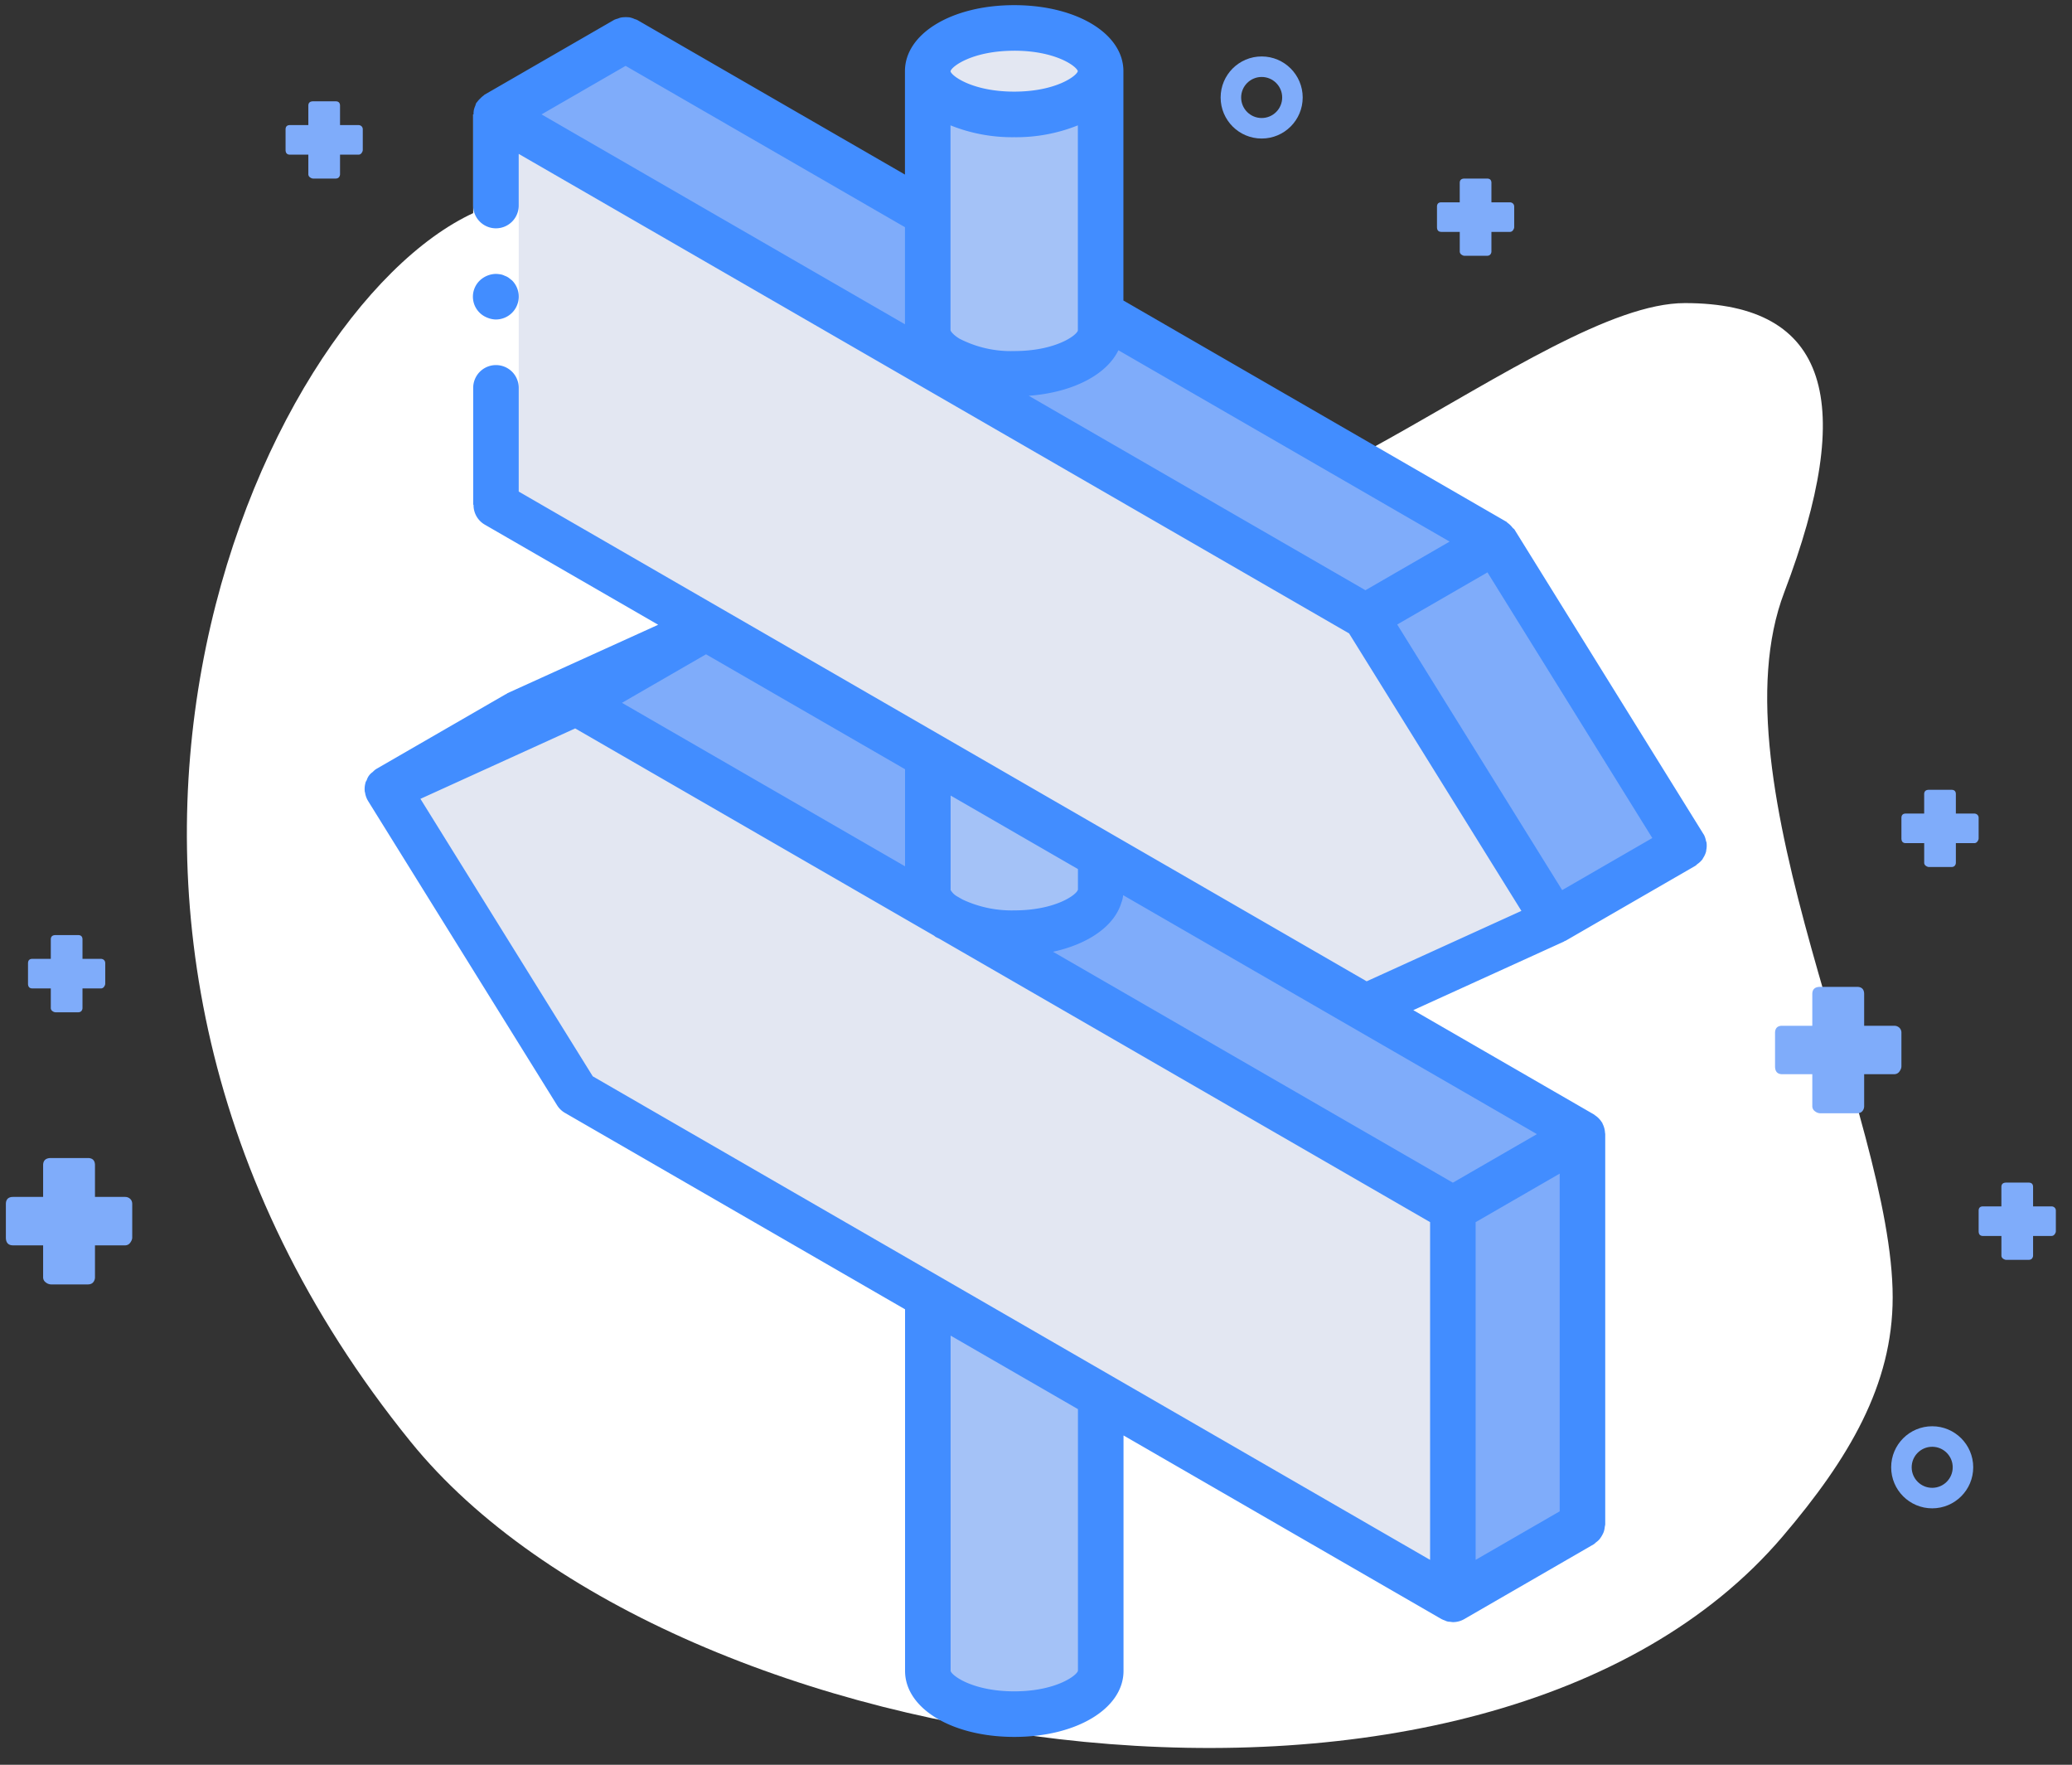 <svg width="101" height="86" xmlns="http://www.w3.org/2000/svg"><rect width="100%" height="100%" fill="#333333" stroke="none"/><g fill="none" fill-rule="evenodd"><path d="M20.024 70.268C-.677 44.72 12.537 15.21 23.108 10.366 33.678 5.52 44.69 21.818 52.618 25.34c7.928 3.524 22.463-10.57 29.51-10.57 7.048 0 8.37 4.844 4.846 14.094-3.524 9.25 5.285 25.546 5.285 34.356 0 4.271-2.135 7.863-5.36 11.65-14.46 16.98-54.021 11.259-66.875-4.603z" fill="#FFF"/><g transform="translate(17.684 .251)" fill-rule="nonzero"><path d="M27.039 58.427v22.747c0 1.159 1.885 2.107 4.214 2.107 2.317 0 4.214-.948 4.214-2.107v-17.88l-8.428-4.867z" fill="#A4C2F7"/><path fill="#7FACFA" d="M58.945 55.021v19.022l-6.318 3.642L9.909 53.022.693 38.187l6.318-3.642v-.011l9.094-4.12.034-.01.089-.045 10.815 6.23 8.428 4.874z"/><g fill="#E3E7F2"><path d="M52.627 58.663v19.022L9.909 53.022.693 38.187l9.216-4.186 17.867 10.316.588.333z"/><path d="M16.105 30.414L9.91 34.001.693 38.187l6.318-3.642v-.011z"/></g><path fill="#7FACFA" d="M58.945 55.021v.011l-6.318 3.631L28.364 44.65l-.588-.333L9.909 34l6.196-3.587.034-.01.089-.045 10.815 6.23 8.428 4.874z"/><path d="M35.471 29.981v13.136h-.011c0 1.155-1.899 2.11-4.209 2.11a6.993 6.993 0 0 1-2.887-.577l-.588-.333a1.587 1.587 0 0 1-.744-1.11h.01v-18.1l8.429 4.874z" fill="#A4C2F7"/><path fill="#7FACFA" d="M63.898 40.974l-6.319 3.654-9.205 4.186L5.989 24.35V5.32l6.319-3.642 14.735 8.506 8.428 4.852L54.692 26.14z"/><path fill="#E3E7F2" d="M57.58 44.628l-9.206 4.186L5.989 24.35V5.32l42.385 24.473z"/><path fill="#7FACFA" d="M54.692 26.14l-6.318 3.652L5.989 5.32l6.319-3.642 14.735 8.506 8.428 4.852z"/><path d="M35.471 15.857c0 1.166-1.899 2.11-4.22 2.11a6.52 6.52 0 0 1-3.253-.767 1.69 1.69 0 0 1-.955-1.343h-.011V3.22h8.428v12.637h.011z" fill="#A4C2F7"/><ellipse fill="#E3E7F2" cx="31.247" cy="3.217" rx="4.214" ry="2.106"/><path fill="#FFF" d="M7.602 5.324v19.023H5.38V5.324z"/><g fill="#428DFF"><path d="M6.492 15.318a1.115 1.115 0 0 0 .788-1.899l-.166-.133a.843.843 0 0 0-.2-.1.702.702 0 0 0-.2-.067 1.614 1.614 0 0 0-.222-.022c-.294.004-.576.12-.789.322a1.095 1.095 0 0 0 .366 1.81c.134.057.278.087.423.09z"/><path d="M.098 38.334c.002.013.01.025.013.038.019.131.062.258.126.374l.014.019.004.012L9.47 53.608a1.1 1.1 0 0 0 .388.376l16.575 9.57v17.62c0 1.834 2.29 3.218 5.325 3.218s5.324-1.384 5.324-3.218V69.701l15.5 8.949.005.002a1.1 1.1 0 0 0 .158.065.522.522 0 0 0 .256.064c.045.008.09.014.136.017.195 0 .386-.05.555-.148L60.01 75a.897.897 0 0 0 .099-.086c.063-.044.121-.096.173-.153.085-.108.155-.227.207-.355.028-.082.045-.168.052-.254a1.02 1.02 0 0 0 .022-.11V55.017c0-.025-.008-.047-.01-.07a1.101 1.101 0 0 0-.122-.443c-.007-.014-.006-.03-.014-.043-.006-.011-.018-.017-.024-.028a1.106 1.106 0 0 0-.32-.328c-.023-.016-.041-.036-.066-.05l-8.8-5.08 7.34-3.34c.011-.004.018-.015.028-.02.022-.012.046-.016.067-.028l6.321-3.65c.008-.004.011-.012.019-.016l.007-.004c.024-.015.037-.04.06-.056a1.11 1.11 0 0 0 .258-.243c.012-.016.015-.036.026-.053.069-.102.12-.215.15-.334.004-.018 0-.036.004-.053.026-.122.03-.247.014-.37-.004-.028-.02-.053-.027-.08a1.079 1.079 0 0 0-.104-.309c-.005-.008-.014-.013-.019-.021l-.004-.01-9.207-14.832c-.023-.037-.066-.056-.093-.09a1.098 1.098 0 0 0-.245-.238c-.02-.013-.03-.037-.05-.049L37.077 14.394V3.217c0-1.833-2.29-3.217-5.324-3.217-3.036 0-5.325 1.384-5.325 3.217v5.039L13.371.718a1.06 1.06 0 0 0-.115-.039 1.09 1.09 0 0 0-.244-.082 1.527 1.527 0 0 0-.425.006 1.09 1.09 0 0 0-.161.054 1.046 1.046 0 0 0-.168.057L5.937 4.362c-.02.012-.031.032-.05.044-.06.044-.116.092-.166.147-.055.05-.104.106-.147.166-.013.02-.033.03-.044.05a1.052 1.052 0 0 0-.044.13 1.09 1.09 0 0 0-.073.216 1.055 1.055 0 0 0-.014.21H5.38v4.44a1.11 1.11 0 1 0 2.221 0V7.249l40.476 23.367 8.4 13.522-7.543 3.432L7.602 23.705V18.65a1.11 1.11 0 1 0-2.22 0v5.698h.017c-.007.394.199.761.538.962l8.462 4.885-7.341 3.331c-.024.011-.039.032-.062.045-.01.005-.022.004-.031.01L.644 37.23a1.01 1.01 0 0 0-.16.14.737.737 0 0 0-.292.398c-.02.033-.039.066-.056.101-.002.005 0 .011-.001.017a1.11 1.11 0 0 0-.037.448zm48.776-9.823l-16.411-9.475c2.135-.159 3.786-1.017 4.37-2.218l16.145 9.324-4.104 2.37zM34.856 15.86c-.076.25-1.114.996-3.099.996a5.454 5.454 0 0 1-2.674-.604c-.316-.195-.416-.353-.43-.398 0-.008-.004-.014-.004-.021V5.858a8.06 8.06 0 0 0 3.104.577 8.06 8.06 0 0 0 3.103-.577V15.86zM31.753 2.22c2.005 0 3.036.75 3.102.997-.066.248-1.097.997-3.102.997-2.02 0-3.053-.76-3.104-.991.051-.242 1.084-1.002 3.104-1.002zm-5.325 13.332L8.713 5.324l4.098-2.365 13.617 7.861v4.732zm23.995 14.63l4.399-2.54 8.036 12.946-4.394 2.537-8.041-12.943zm7.92 43.217l-4.097 2.365V59.307l4.097-2.365v16.457zm-5.207-16.016L33.645 46.13c1.742-.379 3.005-1.267 3.337-2.408a1.11 1.11 0 0 0 .08-.351l20.172 11.646-4.098 2.366zm-23.9-13.799l-.296-.17a.857.857 0 0 1-.286-.293v-4.604L34.86 42.1v.993l-.004.016c-.057.243-1.098 1.005-3.104 1.005a5.636 5.636 0 0 1-2.517-.53zm-2.803-1.618l-13.799-7.967 4.097-2.365 9.702 5.601v4.73zm8.428 39.202c-.06.244-1.102 1.003-3.104 1.003-2.014 0-3.05-.762-3.103-.997V64.836l6.207 3.583v12.75zm17.164-5.404L11.21 52.2l-8.4-13.522 7.543-3.432 17.482 10.093c.031.02.054.045.087.065.056.035.125.06.184.092l23.92 13.81v16.458z"/></g></g><path d="M.286 58.68c0-.234.118-.352.352-.352h1.464v-1.544c0-.234.128-.352.384-.352h1.792c.235 0 .352.118.352.352v1.544h1.464c.096 0 .18.03.248.092.07.062.104.148.104.26v1.624c0 .08-.032.164-.096.252a.301.301 0 0 1-.256.132H4.63v1.552a.37.37 0 0 1-.088.248c-.058.07-.146.104-.264.104H2.486a.433.433 0 0 1-.252-.096.301.301 0 0 1-.132-.256v-1.552H.638c-.234 0-.352-.128-.352-.384V58.68zm86.239-8.34c0-.235.117-.353.352-.353h1.464v-1.544c0-.234.128-.352.384-.352h1.792c.234 0 .352.118.352.352v1.544h1.464c.096 0 .178.031.248.092a.33.33 0 0 1 .104.26v1.624c0 .08-.032.164-.096.252a.301.301 0 0 1-.256.132h-1.464V53.9c0 .096-.03.18-.088.248-.059.07-.147.104-.264.104h-1.792a.433.433 0 0 1-.252-.096.301.301 0 0 1-.132-.256v-1.552h-1.464c-.235 0-.352-.128-.352-.384V50.34zM1.366 46.941c0-.143.072-.215.216-.215h.894v-.943c0-.144.078-.215.235-.215h1.095c.143 0 .215.071.215.215v.943h.894c.059 0 .11.019.152.056.042.038.063.09.063.16v.991c0 .05-.02.1-.058.154a.184.184 0 0 1-.157.081h-.894v.948c0 .06-.018.11-.054.152-.036.042-.09.063-.161.063H2.71a.27.27 0 0 1-.154-.058.184.184 0 0 1-.08-.157v-.948h-.895c-.144 0-.216-.078-.216-.235v-.992zm91.319-7.08c0-.143.071-.215.215-.215h.894v-.943c0-.144.079-.215.235-.215h1.095c.143 0 .215.071.215.215v.943h.895c.058 0 .109.019.151.056a.2.2 0 0 1 .064.16v.991c0 .05-.02.1-.059.154a.184.184 0 0 1-.156.081h-.895v.948c0 .06-.018.11-.054.152-.036.042-.09.063-.161.063h-1.095c-.049 0-.1-.02-.154-.058a.184.184 0 0 1-.08-.157v-.948H92.9c-.144 0-.215-.078-.215-.235v-.992zm3.764 19.143c0-.144.071-.215.215-.215h.894v-.944c0-.143.078-.215.235-.215h1.095c.143 0 .215.072.215.215v.944h.894c.06 0 .11.019.152.056a.2.2 0 0 1 .064.159v.992c0 .05-.02.1-.06.154a.184.184 0 0 1-.156.08h-.894v.95a.223.223 0 0 1-.054.15c-.036.043-.09.064-.161.064h-1.095c-.049 0-.1-.02-.154-.058a.184.184 0 0 1-.08-.157v-.948h-.895c-.144 0-.215-.078-.215-.235v-.992zm-26.403-48.93c0-.143.071-.215.215-.215h.894v-.943c0-.144.079-.215.235-.215h1.095c.143 0 .215.071.215.215v.943h.895c.058 0 .109.019.151.056.042.038.064.09.064.16v.992c0 .048-.02.1-.059.154a.184.184 0 0 1-.156.08H72.7v.949a.226.226 0 0 1-.054.151c-.036.042-.09.064-.161.064H71.39c-.049 0-.1-.02-.154-.059a.184.184 0 0 1-.08-.156v-.95h-.895c-.144 0-.215-.078-.215-.234v-.993zM13.92 6.31c0-.143.072-.215.215-.215h.895v-.943c0-.144.078-.215.235-.215h1.095c.143 0 .215.071.215.215v.943h.894c.059 0 .11.019.152.056.042.038.063.09.063.16v.992c0 .049-.02.1-.058.154a.184.184 0 0 1-.157.08h-.894v.949a.226.226 0 0 1-.054.151c-.036.043-.09.064-.161.064h-1.095c-.05 0-.1-.02-.154-.059a.184.184 0 0 1-.081-.156v-.949h-.895c-.143 0-.215-.078-.215-.234V6.31z" fill="#7FACFA"/><circle stroke="#7FACFA" cx="61.5" cy="4.751" r="1.5"/><circle stroke="#7FACFA" cx="94.185" cy="71.504" r="1.5"/></g></svg>